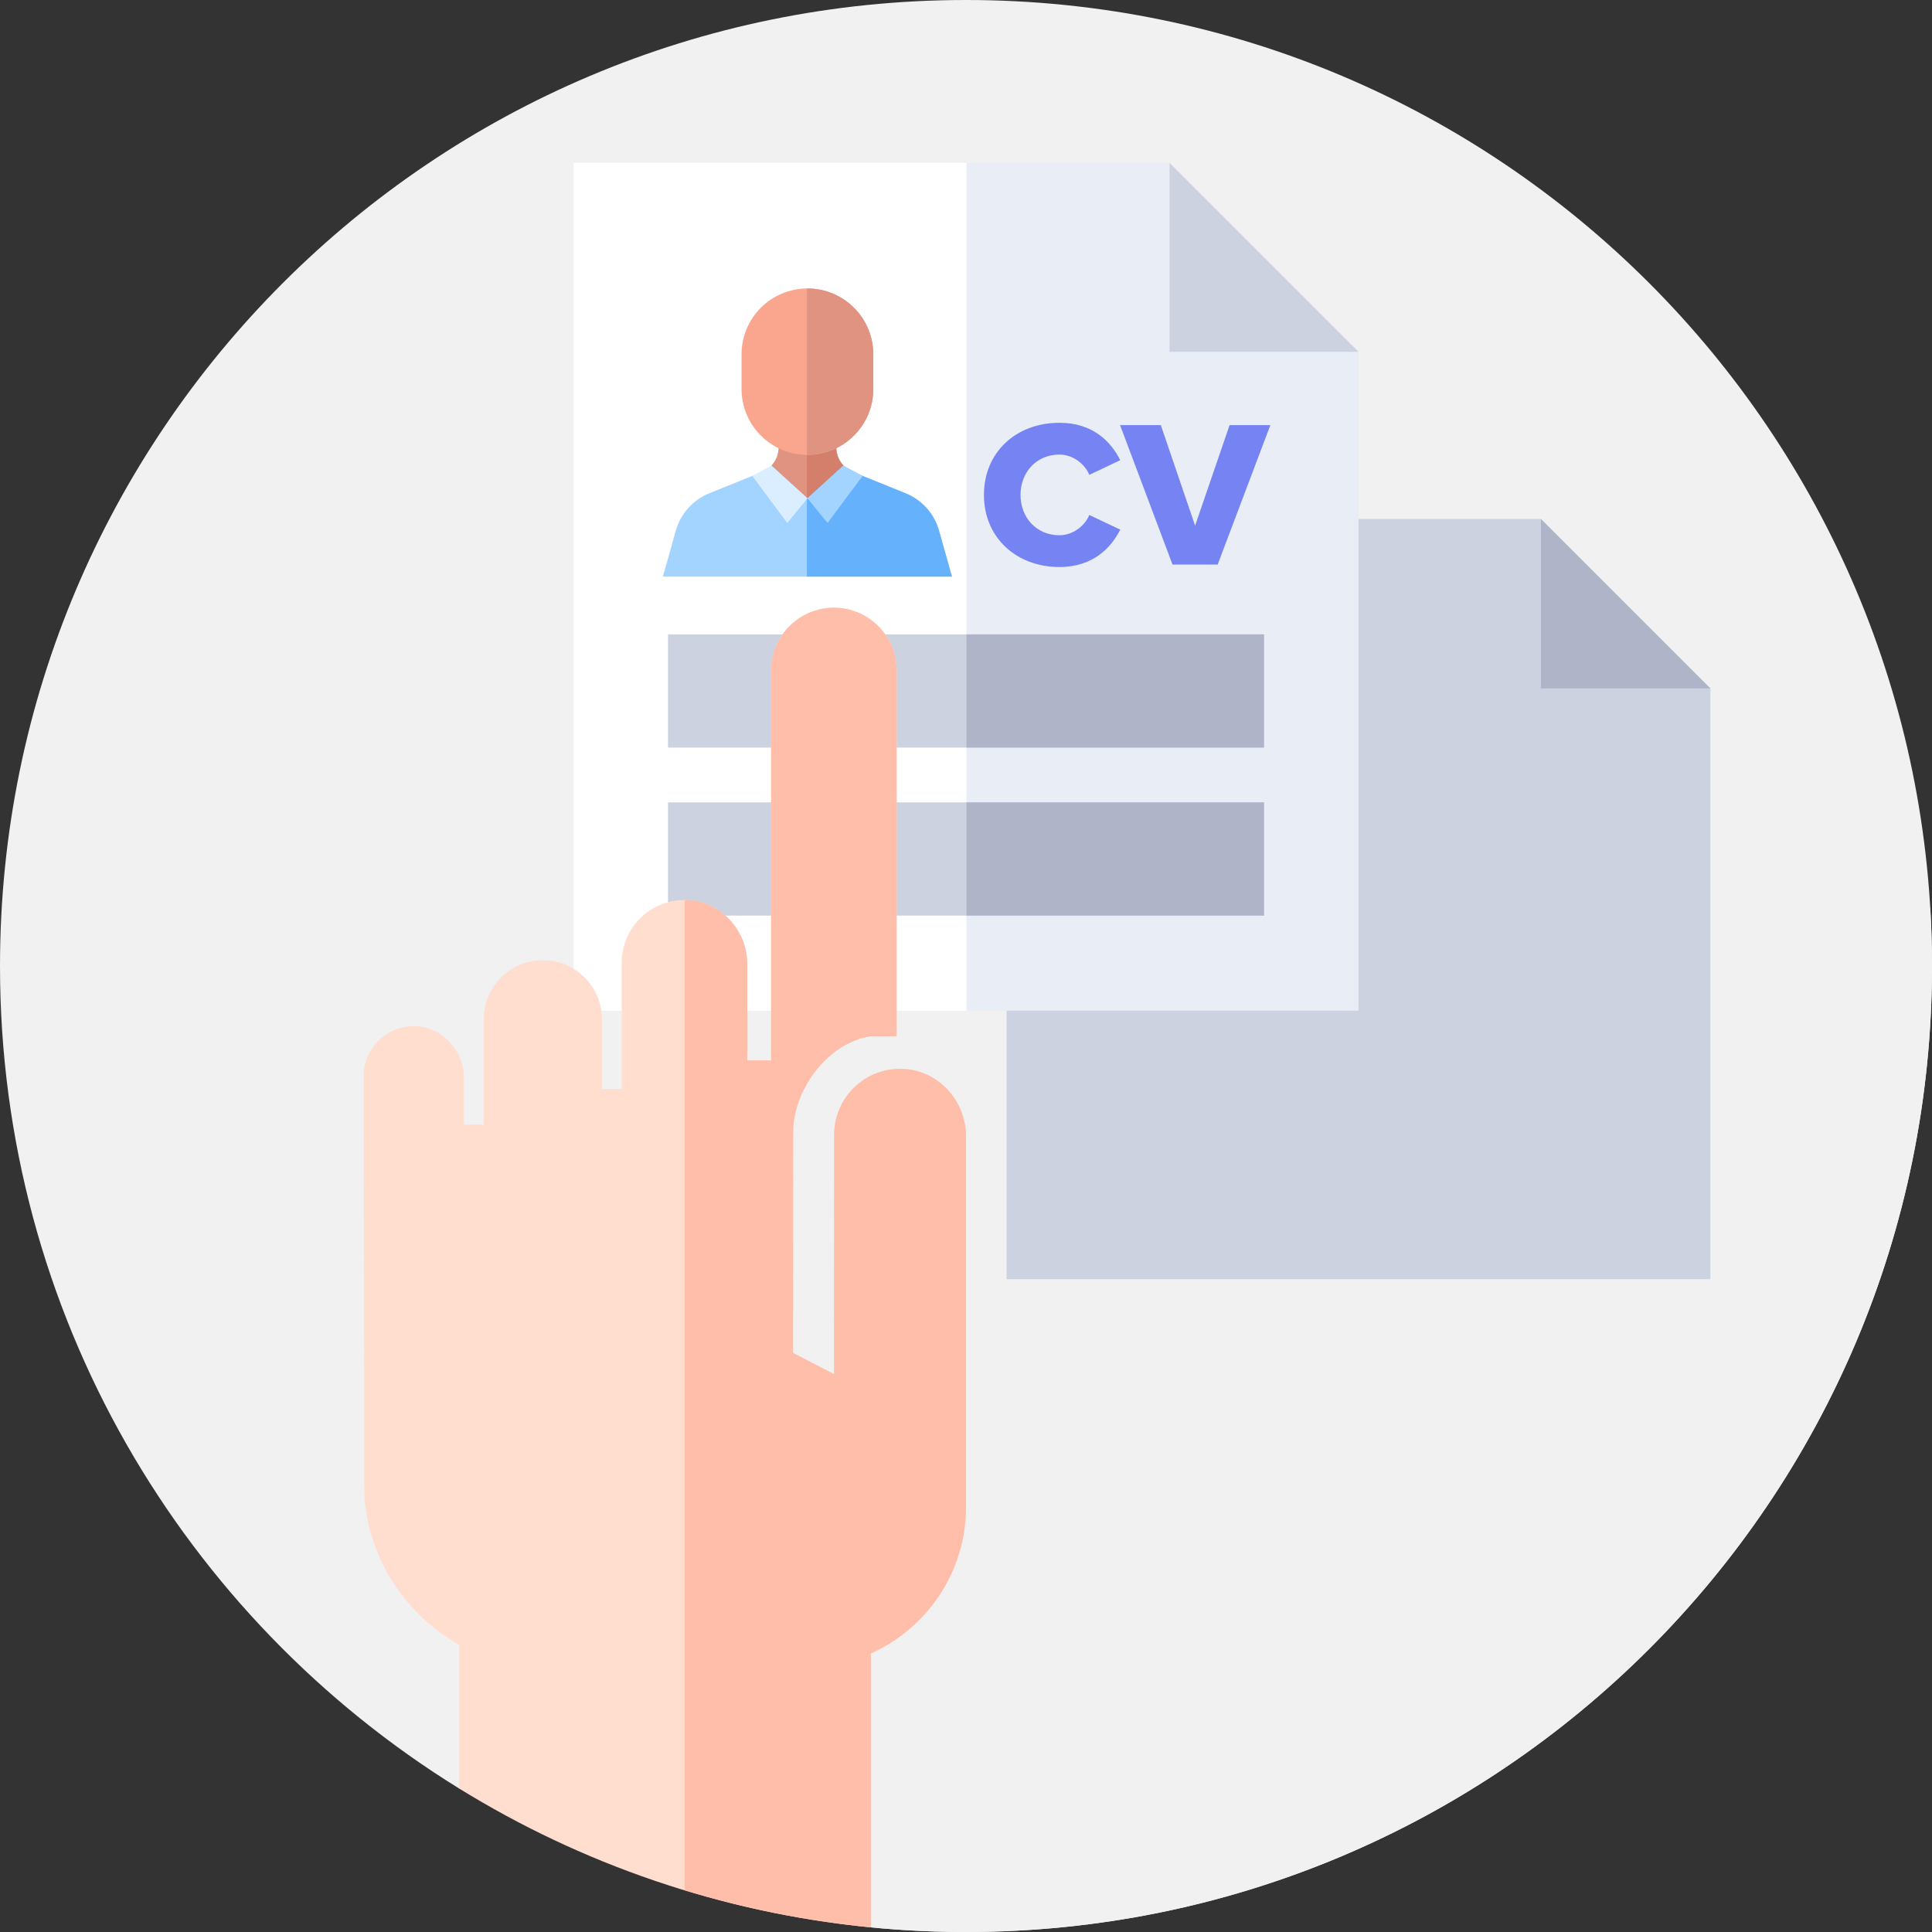 <?xml version="1.0"?>
<svg xmlns="http://www.w3.org/2000/svg" xmlns:xlink="http://www.w3.org/1999/xlink" xmlns:svgjs="http://svgjs.com/svgjs" version="1.1" width="512" height="512" x="0" y="0" viewBox="0 0 512 512" style="enable-background:new 0 0 512 512" xml:space="preserve" class=""><rect x="0" y="0" width="512" height="512" fill="#333333" stroke="none"/><g><g xmlns="http://www.w3.org/2000/svg"><g><g><g><g><g><g><path d="m121.678 473.972c-73.019-45.092-121.678-125.85-121.678-217.972 0-141.385 114.615-256 256-256s256 114.615 256 256-114.615 256-256 256c-8.508 0-16.919-.415-25.214-1.226z" fill="#f1f1f1" data-original="#ff6c52" style="" class=""/></g></g></g></g></g></g><path d="m230.786 510.774c8.295.811 16.706 1.226 25.214 1.226 141.385 0 256-114.615 256-256 0-5.13-.151-10.225-.449-15.28l-58.279-58.279-2.697 1.357-90.565-90.565-227.954 196.723-10.636-10.636-2.95 41.692.824.824-5.43 108.616 54.471 54.471z" fill="#f1f1f1" data-original="#f92814" style="" class=""/><g><g><path d="m408.375 137.544h-141.625v201.461h186.522v-156.564z" fill="#cdd2e1" data-original="#cdd2e1" style=""/></g><g><path d="m408.375 182.441h44.897l-44.897-44.897z" fill="#afb4c8" data-original="#afb4c8" style=""/></g></g><g><g><path d="m151.989 43.16h105.064v224.684h-105.064z" fill="#ffffff" data-original="#ffffff" style="" class=""/></g><g><path d="m360.011 93.233-50.072-50.073h-53.818v224.684h103.89z" fill="#e9edf5" data-original="#e9edf5" style=""/></g><g><path d="m309.939 93.233h50.072l-50.072-50.073z" fill="#cdd2e1" data-original="#cdd2e1" style=""/></g><g fill="#7584f2"><path d="m260.752 131.157c0-11.413 8.643-19.115 20.001-19.115 8.92 0 13.686 5.042 16.123 9.917l-8.2 3.878c-1.219-2.937-4.377-5.375-7.923-5.375-6.039 0-10.305 4.654-10.305 10.693s4.266 10.693 10.305 10.693c3.546 0 6.704-2.438 7.923-5.374l8.2 3.878c-2.383 4.765-7.203 9.917-16.123 9.917-11.357.003-20.001-7.754-20.001-19.112z" fill="#7584f2" data-original="#7584f2" style=""/><path d="m310.728 149.607-13.906-36.955h10.804l9.087 26.65 9.142-26.65h10.804l-13.962 36.955z" fill="#7584f2" data-original="#7584f2" style=""/></g><g><path d="m177.025 212.641h157.949v30h-157.949z" fill="#cdd2e1" data-original="#cdd2e1" style=""/></g><g><path d="m256.121 212.641h78.854v30h-78.854z" fill="#afb4c8" data-original="#afb4c8" style=""/></g><g><path d="m177.025 168.117h157.949v30h-157.949z" fill="#cdd2e1" data-original="#cdd2e1" style=""/></g><g><path d="m256.121 168.117h78.854v30h-78.854z" fill="#afb4c8" data-original="#afb4c8" style=""/></g><g><g><path d="m221.622 118.58v-10.898h-15.294v10.898c0 1.819-.706 3.521-1.903 4.793l9.549 19.234 9.549-19.234c-1.195-1.273-1.901-2.974-1.901-4.793z" fill="#e09380" data-original="#e09380" style=""/></g><g><path d="m223.525 123.373c-1.196-1.273-1.903-2.974-1.903-4.793v-10.898h-7.789v34.64l.142.286z" fill="#d47f6c" data-original="#d47f6c" style=""/></g><g><path d="m248.863 140.658c-1.269-4.516-4.558-8.19-8.908-9.948l-13.956-5.64c-.958-.387-1.795-.973-2.474-1.696l-9.549 8.677-9.549-8.677c-.68.723-1.516 1.309-2.474 1.696l-13.956 5.64c-4.349 1.758-7.639 5.432-8.908 9.948l-3.412 12.146h76.6z" fill="#a3d4ff" data-original="#a3d4ff" style=""/></g><g><path d="m248.863 140.658c-1.269-4.516-4.558-8.19-8.908-9.948l-13.956-5.64c-.959-.388-1.795-.974-2.474-1.697l-9.549 8.677-.142-.129v20.882h38.442z" fill="#65b1fc" data-original="#65b1fc" style=""/></g><g><g><g><g><g><path d="m213.975 120.545c-9.641 0-17.456-7.815-17.456-17.456v-9.189c0-9.641 7.815-17.456 17.456-17.456 9.641 0 17.456 7.815 17.456 17.456v9.19c0 9.64-7.815 17.455-17.456 17.455z" fill="#faa68e" data-original="#faa68e" style=""/></g></g></g></g></g><g><g><g><g><g><path d="m213.975 76.444c-.048 0-.094.007-.142.007v44.087c.048 0 .094.007.142.007 9.641 0 17.456-7.815 17.456-17.456v-9.189c0-9.641-7.815-17.456-17.456-17.456z" fill="#e09380" data-original="#e09380" style=""/></g></g></g></g></g><g><path d="m213.975 132.05-5.34 6.544-9.283-12.474 5.074-2.747z" fill="#dbeeff" data-original="#dbeeff" style=""/></g><g><path d="m213.975 132.05 5.341 6.544 9.283-12.474-5.074-2.747z" fill="#a3d4ff" data-original="#a3d4ff" style=""/></g></g></g><g><path d="m256 301.125c0-9.486-7.39-17.558-16.871-17.873-9.938-.33-18.072 7.625-18.072 17.461 0 0-.022 63.425-.035 63.439l-10.856-5.624c.012-.014.032-58.423.032-58.423 0-.421.011-.839.033-1.255.557-10.567 9.253-22.515 20.556-24.245.029-.004 6.84 0 6.84 0v-96.912c0-9.191-7.451-16.641-16.641-16.641-9.191 0-16.641 7.45-16.641 16.641v103.321h-6.311v-25.468c0-9.023-7.017-16.709-16.034-17.029-9.467-.337-17.248 7.238-17.248 16.63v33.453h-5.235v-18.48c0-8.652-7.014-15.665-15.665-15.665-8.652 0-15.666 7.014-15.666 15.665v27.963h-5.235v-12.491c0-7.452-6.098-13.781-13.549-13.641-7.225.136-13.041 6.035-13.041 13.293l.207 111.851c1.474 16.682 11.214 30.986 25.096 38.795.012.006.019.019.019.032v38.051c32.303 19.948 69.373 32.916 109.105 36.801 0-35.534 0-72.588 0-72.588 0-.015.008-.028.021-.034 14.827-6.628 25.191-21.508 25.191-38.772z" fill="#ffdecf" data-original="#ffdecf" style="" class=""/></g><g><path d="m239.129 283.252c-9.938-.33-18.072 7.625-18.072 17.461 0 0-.022 63.425-.035 63.439l-10.856-5.624c.012-.014.031-58.423.031-58.423 0-.421.011-.839.033-1.255.557-10.567 9.253-22.515 20.556-24.245.029-.004 6.84 0 6.84 0v-96.912c0-9.191-7.451-16.641-16.641-16.641-9.191 0-16.641 7.45-16.641 16.641v103.321h-6.311v-25.468c0-9.023-7.017-16.709-16.034-17.029-.178-.006-.351.009-.528.008v262.425c15.844 4.823 32.332 8.163 49.316 9.824 0-35.534 0-72.588 0-72.588 0-.015.009-.028.021-.034 14.828-6.628 25.192-21.508 25.192-38.772v-98.255c0-9.486-7.39-17.558-16.871-17.873z" fill="#ffbeaa" data-original="#ffbeaa" style="" class=""/></g></g></g></svg>
